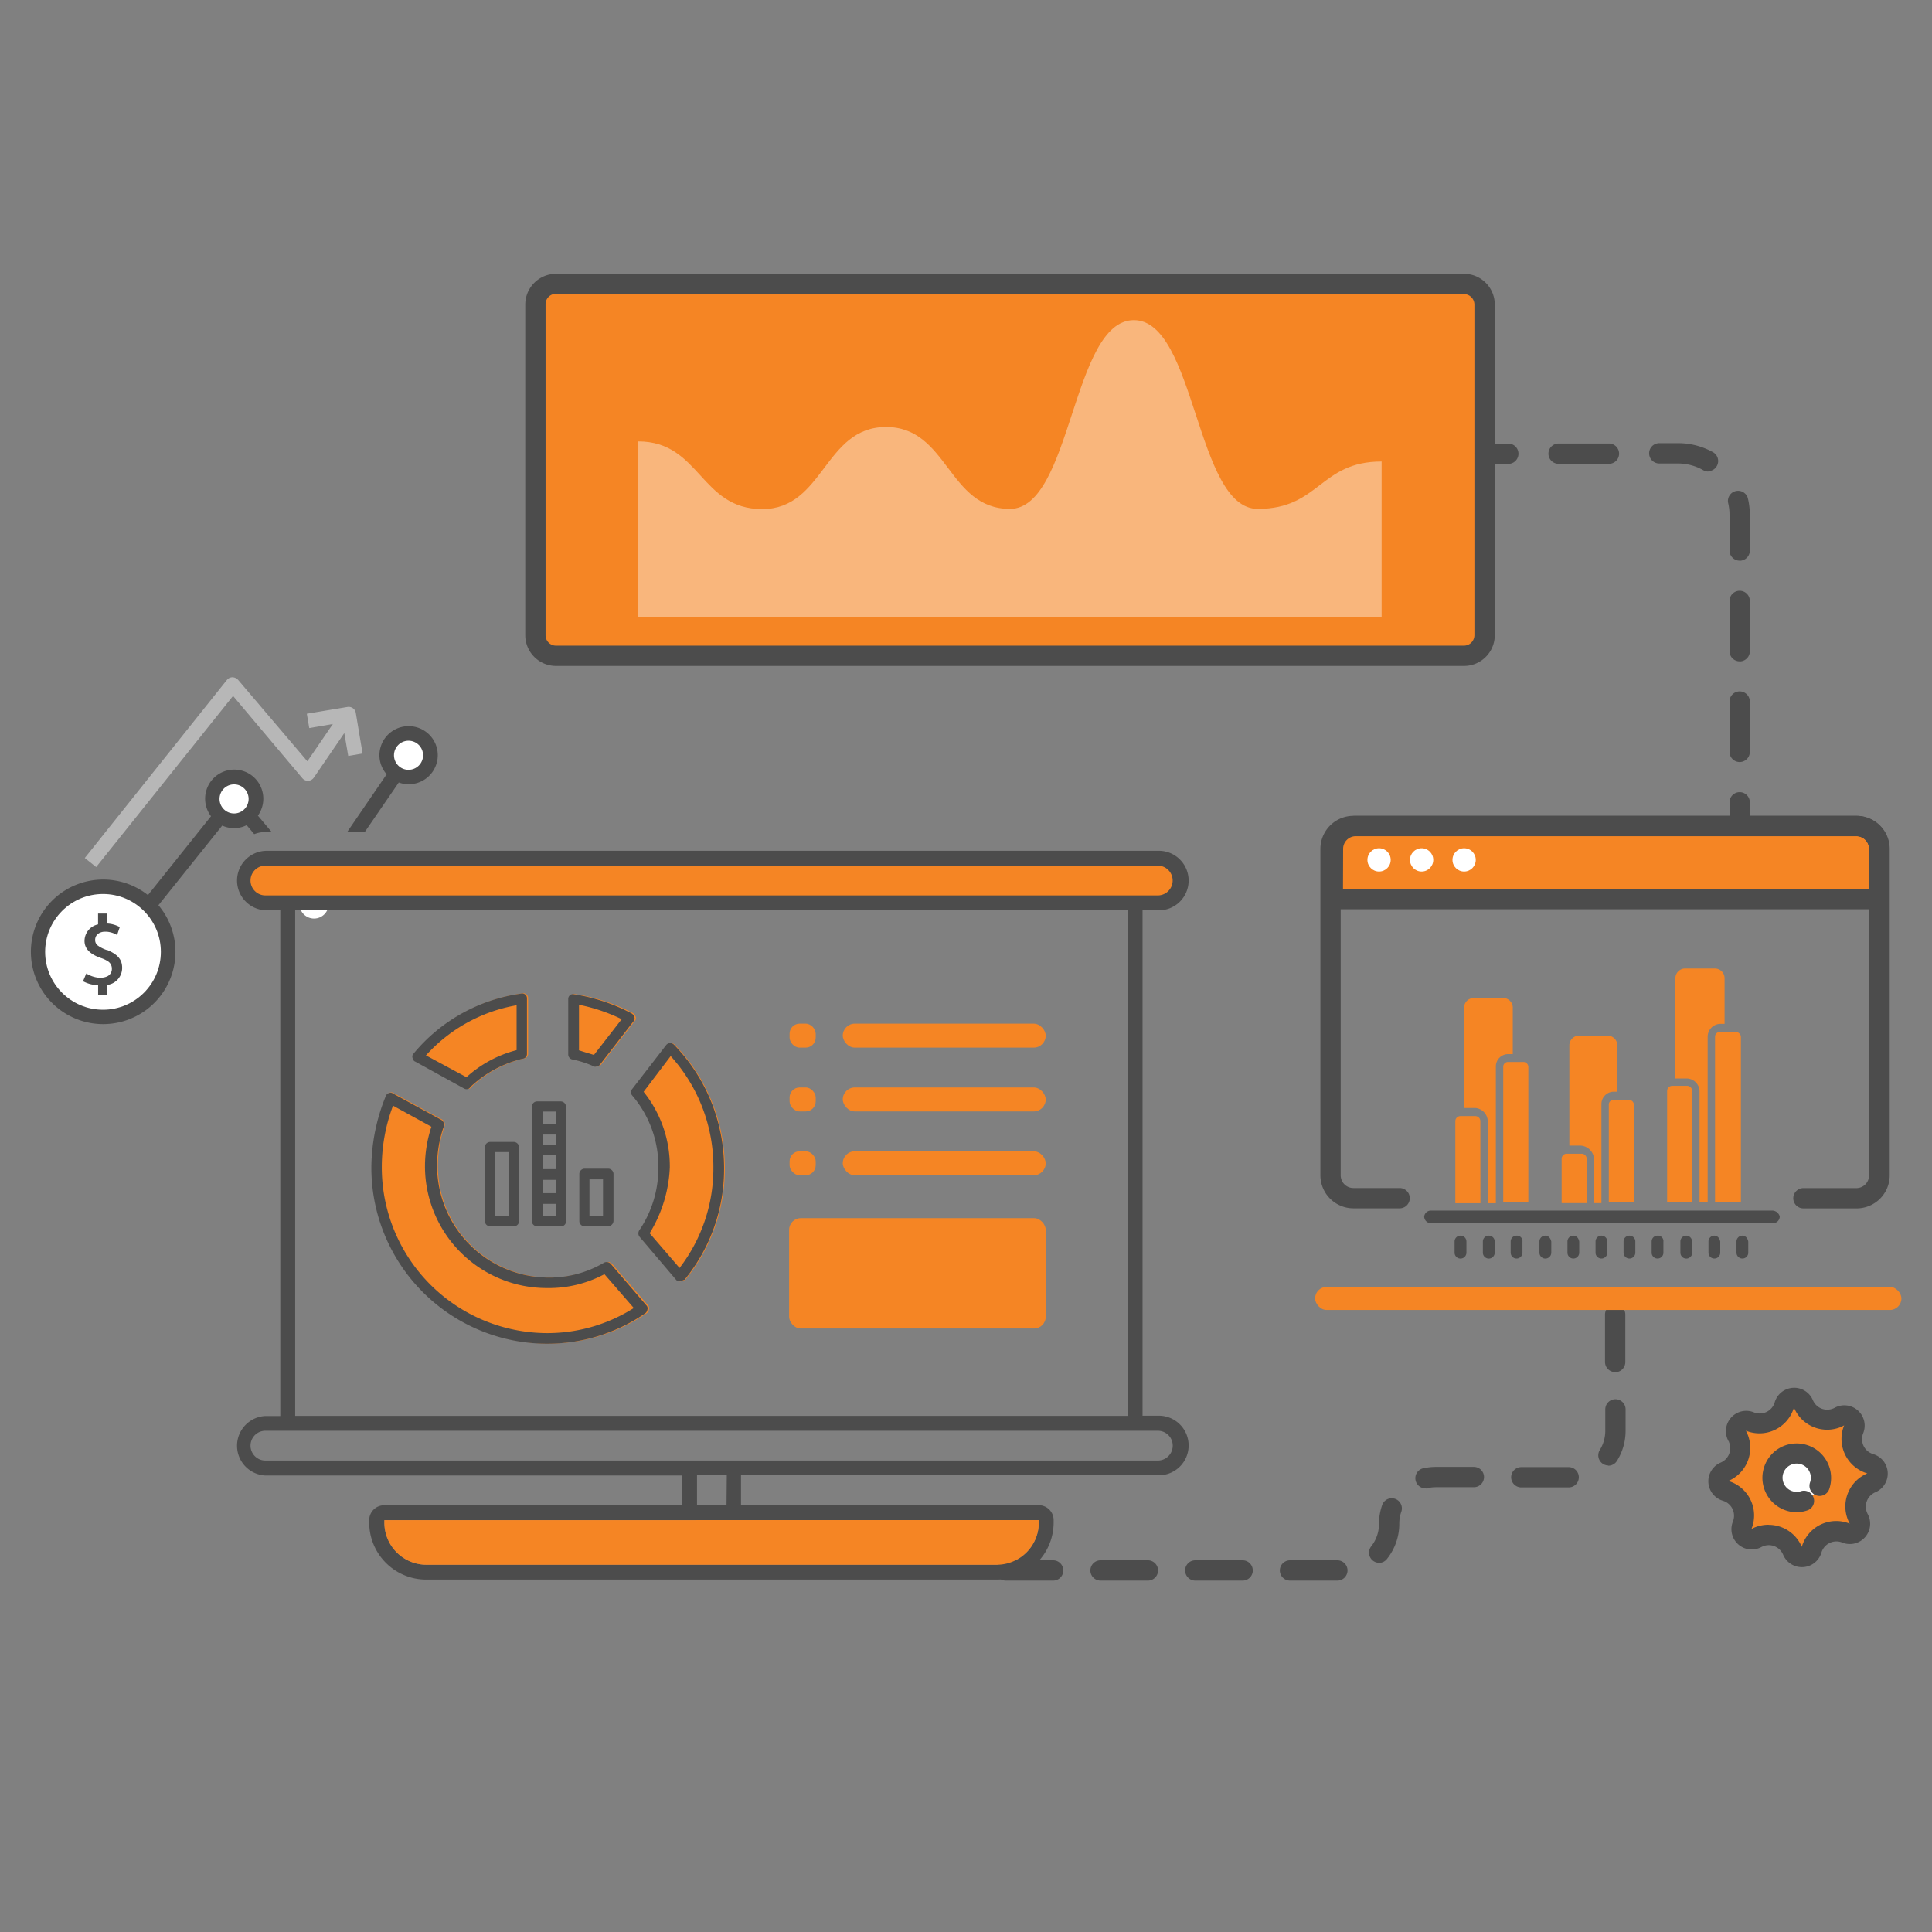 <svg xmlns="http://www.w3.org/2000/svg" viewBox="0 0 285.5 285.5"><rect x="0" y="0" width="285.5" height="285.5" fill="#808080" stroke="none"/><defs><style>.cls-1{fill:none;}.cls-2{fill:#f58524;}.cls-3{fill:#4c4c4c;}.cls-4,.cls-6{fill:#fff;}.cls-5{fill:#b7b7b7;}.cls-6{opacity:0.4;isolation:isolate;}</style></defs><title>analytics</title><g id="Layer_2" data-name="Layer 2"><g id="Layer_9" data-name="Layer 9"><rect class="cls-1" width="285.5" height="285.5"/><rect class="cls-2" x="79.12" y="41.91" width="140.27" height="55.01" rx="3.04" ry="3.04"/><path class="cls-3" d="M216.34,98.41H82.16a4.55,4.55,0,0,1-4.54-4.54V45a4.55,4.55,0,0,1,4.54-4.54H216.34A4.55,4.55,0,0,1,220.89,45V93.87A4.55,4.55,0,0,1,216.34,98.41Zm-134.18-55A1.55,1.55,0,0,0,80.62,45V93.87a1.54,1.54,0,0,0,1.54,1.54H216.34a1.55,1.55,0,0,0,1.54-1.54V45a1.55,1.55,0,0,0-1.54-1.54Z"/><path class="cls-2" d="M277.71,125.44v7.42H197v-7.42a3.38,3.38,0,0,1,3.37-3.38h74A3.38,3.38,0,0,1,277.71,125.44Z"/><path class="cls-3" d="M279.21,134.37H195.46v-8.92a4.88,4.88,0,0,1,4.86-4.88h74a4.88,4.88,0,0,1,4.87,4.88Zm-80.75-3h77.75v-5.92a1.88,1.88,0,0,0-1.87-1.88h-74a1.87,1.87,0,0,0-1.86,1.88Z"/><circle class="cls-4" cx="46.41" cy="133.59" r="2.15"/><path class="cls-3" d="M60.37,107.31a4.3,4.3,0,0,0-4.3,4.3,4.26,4.26,0,0,0,1.07,2.81l-5.81,8.49h2.6l5-7.28a4.29,4.29,0,1,0,1.46-8.32Z"/><path class="cls-3" d="M40.11,122.91l-2-2.38a4.3,4.3,0,1,0-6.93.09l-9.32,11.65a10.68,10.68,0,1,0,1.55,1.5L32.84,122a4.17,4.17,0,0,0,3.61-.06l1.12,1.33a4.62,4.62,0,0,1,1.67-.32Z"/><circle class="cls-4" cx="15.22" cy="140.66" r="8.55"/><path class="cls-3" d="M15.83,140.38l-.09,0a4.83,4.83,0,0,1-1.24-.62,1,1,0,0,1-.44-.88,1.1,1.1,0,0,1,.44-.89,1.66,1.66,0,0,1,1-.31h.29a3.54,3.54,0,0,1,1.51.49l.4-1.17a4.34,4.34,0,0,0-1.91-.53V135H14.49v1.6a2.51,2.51,0,0,0-2,2.45c0,1,.63,1.79,2,2.36l.37.14a4.56,4.56,0,0,1,1,.45,1.28,1.28,0,0,1,.67,1.17,1.19,1.19,0,0,1-.67,1.1,2.28,2.28,0,0,1-1,.21h-.29a4.26,4.26,0,0,1-1.82-.63L12.27,145a5,5,0,0,0,2.23.59V147h1.33v-1.45A2.54,2.54,0,0,0,18.05,143C18.05,141.72,17.3,141,15.83,140.38Z"/><circle class="cls-4" cx="34.59" cy="118.06" r="2.15"/><circle class="cls-4" cx="60.37" cy="111.61" r="2.15"/><path class="cls-5" d="M35.18,100.46a1.19,1.19,0,0,0-.83-.38,1.08,1.08,0,0,0-.82.4l-21,26.31,1.68,1.34,20.23-25.29L44.68,115a1.06,1.06,0,0,0,.87.38,1.07,1.07,0,0,0,.83-.47l4.5-6.58.58,3.38,2.12-.36-1-6a1.07,1.07,0,0,0-1.24-.88l-6,1,.36,2.12,3.49-.6-3.77,5.51Z"/><path class="cls-2" d="M61.56,156.84l7.26,4a.71.71,0,0,0,.39.08.57.57,0,0,0,.47-.32,16.91,16.91,0,0,1,7.73-4.18.69.69,0,0,0,.63-.71v-8.2a.7.7,0,0,0-.87-.71,25.1,25.1,0,0,0-15.85,8.83.61.61,0,0,0-.16.63C61.24,156.53,61.32,156.76,61.56,156.84Z"/><path class="cls-2" d="M84.67,156.53a14.75,14.75,0,0,1,3.16,1,.47.47,0,0,0,.32.08,1.51,1.51,0,0,0,.63-.24l5-6.47a.61.61,0,0,0,.16-.63,1,1,0,0,0-.39-.55A27.08,27.08,0,0,0,85,146.91a.7.7,0,0,0-.87.71v8.2A.76.76,0,0,0,84.67,156.53Z"/><path class="cls-2" d="M99.73,154.4a.9.9,0,0,0-.63-.24.8.8,0,0,0-.55.32l-5,6.47a.72.72,0,0,0,0,.95,16.07,16.07,0,0,1,3.86,10.65,16.38,16.38,0,0,1-2.84,9.31.83.83,0,0,0,.08.95l5.36,6.31a.61.61,0,0,0,.55.24c.24,0,.39-.16.71-.24a25.76,25.76,0,0,0,5.84-16.41A26.17,26.17,0,0,0,99.73,154.4Z"/><path class="cls-2" d="M90.43,186.74a.84.84,0,0,0-.95-.16,15.89,15.89,0,0,1-8.28,2.21A16.53,16.53,0,0,1,64.71,172.3a17.64,17.64,0,0,1,1-5.92.85.85,0,0,0-.39-.95l-7.1-3.87a.6.6,0,0,0-.63-.08.71.71,0,0,0-.47.47,28.23,28.23,0,0,0-2.05,10.49,26,26,0,0,0,26,26.11,25.61,25.61,0,0,0,14.51-4.5.8.8,0,0,0,.32-.55.61.61,0,0,0-.16-.63Z"/><rect class="cls-2" x="36.74" y="127.07" width="137.27" height="6.88" rx="3.44" ry="3.44"/><path class="cls-6" d="M204.17,91.2v-23c-9.15,0-9.15,7-18.31,7s-9.15-27.89-18.31-27.89-9.15,27.89-18.31,27.89S140.1,63.1,130.94,63.1s-9.15,12.13-18.31,12.13-9.15-10-18.31-10v26Z"/><path class="cls-3" d="M274.32,178.57h-7.82a1.5,1.5,0,0,1,0-3h7.82a1.88,1.88,0,0,0,1.88-1.88V125.44a1.88,1.88,0,0,0-1.88-1.88H200a1.88,1.88,0,0,0-1.88,1.88v48.24a1.88,1.88,0,0,0,1.88,1.88h6.83a1.5,1.5,0,0,1,0,3H200a4.89,4.89,0,0,1-4.88-4.88V125.44a4.89,4.89,0,0,1,4.88-4.88h74.37a4.89,4.89,0,0,1,4.88,4.88v48.24A4.89,4.89,0,0,1,274.32,178.57Z"/><path class="cls-3" d="M139.65,233.42h7.63A8.43,8.43,0,0,0,155.7,225v-.37a2.2,2.2,0,0,0-2.2-2.2h-44V218h61.54a4.4,4.4,0,1,0,0-8.79h-2.2V134.52h2.2a4.4,4.4,0,1,0,0-8.79H39.22a4.4,4.4,0,0,0,0,8.79h2.2v74.73h-2.2a4.4,4.4,0,0,0,0,8.79h61.54v4.4h-44a2.2,2.2,0,0,0-2.2,2.2V225A8.43,8.43,0,0,0,63,233.42h7.63m11.11,0h46.77M39.22,132.32a2.2,2.2,0,1,1,0-4.4H171.09a2.2,2.2,0,1,1,0,4.4H39.22Zm114.29,92.31V225a6.23,6.23,0,0,1-6.23,6.23H63A6.23,6.23,0,0,1,56.8,225v-.37h96.7Zm-46.15-2.2H103V218h4.4Zm63.74-11a2.2,2.2,0,1,1,0,4.4H39.22a2.2,2.2,0,1,1,0-4.4H171.09Zm-4.4-2.2H43.62V134.52H166.69Z"/><path class="cls-3" d="M75.91,181.22H72.44a.79.79,0,0,1-.79-.79V169.54a.79.79,0,0,1,.79-.79h3.47a.79.79,0,0,1,.79.79v11A.78.78,0,0,1,75.91,181.22Zm-2.76-1.5h2v-9.47h-2Z"/><path class="cls-3" d="M82.85,181.22H79.38a.79.79,0,0,1-.79-.79V163.55a.79.79,0,0,1,.79-.79h3.47a.79.79,0,0,1,.79.79v17A.73.73,0,0,1,82.85,181.22Zm-2.68-1.5h2V164.26h-2Z"/><path class="cls-3" d="M82.85,177.9H79.38a.79.79,0,0,1-.79-.79.75.75,0,0,1,.79-.79h3.47a.79.79,0,0,1,.79.79A.75.75,0,0,1,82.85,177.9Z"/><path class="cls-3" d="M82.85,174.35H79.38a.79.79,0,0,1-.79-.79.75.75,0,0,1,.79-.79h3.47a.79.79,0,0,1,.79.79A.75.75,0,0,1,82.85,174.35Z"/><path class="cls-3" d="M82.85,170.73H79.38a.79.79,0,0,1-.79-.79.75.75,0,0,1,.79-.79h3.47a.79.79,0,0,1,.79.79A.75.75,0,0,1,82.85,170.73Z"/><path class="cls-3" d="M82.85,167.65H79.38a.79.79,0,0,1-.79-.79.75.75,0,0,1,.79-.79h3.47a.79.79,0,0,1,.79.79A.75.75,0,0,1,82.85,167.65Z"/><path class="cls-3" d="M89.87,181.22H86.4a.79.79,0,0,1-.79-.79v-6.94a.79.79,0,0,1,.79-.79h3.47a.79.79,0,0,1,.79.79v6.94A.85.85,0,0,1,89.87,181.22Zm-2.76-1.5h2v-5.44h-2Z"/><path class="cls-3" d="M69,160.95a.71.71,0,0,1-.39-.08l-7.26-4c-.24-.08-.32-.32-.39-.55a.61.61,0,0,1,.16-.63A25.1,25.1,0,0,1,77,146.83a.7.7,0,0,1,.87.71v8.2a.69.69,0,0,1-.63.71,16.91,16.91,0,0,0-7.73,4.18A.57.57,0,0,1,69,160.95Zm-6.07-5,6,3.23a17.54,17.54,0,0,1,7.41-4v-6.63A23.45,23.45,0,0,0,63,155.9Z"/><path class="cls-3" d="M88,157.63a.47.47,0,0,1-.32-.08,14.76,14.76,0,0,0-3.16-1,.76.76,0,0,1-.55-.71v-8.2a.7.7,0,0,1,.87-.71,27.08,27.08,0,0,1,8.52,2.84,1,1,0,0,1,.39.55.61.61,0,0,1-.16.63l-5,6.47A1.51,1.51,0,0,1,88,157.63Zm-2.52-2.45c.71.24,1.5.47,2.29.71l4.1-5.28a25.83,25.83,0,0,0-6.31-2.13v6.7Z"/><path class="cls-3" d="M100.44,189.34a.61.61,0,0,1-.55-.24l-5.36-6.31a.83.83,0,0,1-.08-.95,16.38,16.38,0,0,0,2.84-9.31,16.07,16.07,0,0,0-3.87-10.65.72.72,0,0,1,0-.95l5-6.47a.8.8,0,0,1,.55-.32.9.9,0,0,1,.63.24A26.17,26.17,0,0,1,107,172.7a25.76,25.76,0,0,1-5.84,16.41c-.32.08-.47.24-.71.24ZM96,182.24l4.42,5.13a24.1,24.1,0,0,0,5-14.75,24.37,24.37,0,0,0-6.31-16.56l-4,5.28a17.55,17.55,0,0,1,3.87,11.2A20.19,20.19,0,0,1,96,182.24Z"/><path class="cls-3" d="M80.88,198.57a26,26,0,0,1-26-26.11A28.23,28.23,0,0,1,57,162a.71.71,0,0,1,.47-.47.6.6,0,0,1,.63.08l7.1,3.87a.85.85,0,0,1,.39.95,17.63,17.63,0,0,0-1,5.92A16.53,16.53,0,0,0,81,188.79a15.89,15.89,0,0,0,8.28-2.21.84.84,0,0,1,.95.16l5.28,6.15a.61.61,0,0,1,.16.63.8.8,0,0,1-.32.55A25.61,25.61,0,0,1,80.88,198.57Zm-22.8-35.18a25.64,25.64,0,0,0-1.66,9.07A24.49,24.49,0,0,0,80.88,197a23.85,23.85,0,0,0,12.78-3.71l-4.34-5a17.44,17.44,0,0,1-8.52,2.05,18,18,0,0,1-18-18,18.83,18.83,0,0,1,.95-5.84Z"/><circle class="cls-4" cx="203.79" cy="127.07" r="1.72"/><circle class="cls-4" cx="210.08" cy="127.07" r="1.72"/><circle class="cls-4" cx="216.36" cy="127.07" r="1.72"/><path class="cls-2" d="M219.85,165.69V177.8h1.2V157.62a1.82,1.82,0,0,1,1.74-1.85h.76V148.9a1.43,1.43,0,0,0-1.31-1.42h-4.47a1.44,1.44,0,0,0-1.42,1.42v14.83H218A2,2,0,0,1,219.85,165.69Z"/><path class="cls-2" d="M235.56,171.25v6.54h1.09V163.18a1.82,1.82,0,0,1,1.74-1.85H239v-6.87a1.44,1.44,0,0,0-1.42-1.42h-4.25a1.44,1.44,0,0,0-1.42,1.42v14.83h1.64A2.11,2.11,0,0,1,235.56,171.25Z"/><path class="cls-2" d="M251.15,161.22v16.47h1.2V153.15a1.91,1.91,0,0,1,1.85-1.85h.65v-6.76a1.44,1.44,0,0,0-1.42-1.42H249a1.44,1.44,0,0,0-1.42,1.42v14.83h1.64A1.93,1.93,0,0,1,251.15,161.22Z"/><path class="cls-2" d="M218.76,165.69a.75.75,0,0,0-.76-.76h-2.18a.75.75,0,0,0-.76.76V177.8h3.71Z"/><path class="cls-2" d="M222.14,157.62v20.07h3.71v-20a.75.75,0,0,0-.76-.76H222.8A.7.7,0,0,0,222.14,157.62Z"/><path class="cls-2" d="M234.47,171.25a.75.75,0,0,0-.76-.76h-2.18a.75.75,0,0,0-.76.76v6.54h3.71Z"/><path class="cls-2" d="M237.74,163.18v14.51h3.71v-14.4a.75.75,0,0,0-.76-.76h-2.29A.7.7,0,0,0,237.74,163.18Z"/><path class="cls-2" d="M250.06,161.22a.75.75,0,0,0-.76-.76h-2.18a.75.75,0,0,0-.76.76v16.47h3.71Z"/><path class="cls-2" d="M253.44,153.15v24.54h3.82V153.26a.75.75,0,0,0-.76-.76h-2.4A.7.7,0,0,0,253.44,153.15Z"/><path class="cls-3" d="M261.84,178.89H211.46a1,1,0,0,0-1,.87,1,1,0,0,0,1,1H262a1,1,0,0,0,1-1A1.17,1.17,0,0,0,261.84,178.89Z"/><path class="cls-3" d="M215.82,182.6a.86.86,0,0,0-.87.87v1.64a.87.87,0,1,0,1.75,0v-1.64A.86.86,0,0,0,215.82,182.6Z"/><path class="cls-3" d="M220,182.6a.86.86,0,0,0-.87.87v1.64a.87.87,0,0,0,1.75,0v-1.64A.86.86,0,0,0,220,182.6Z"/><path class="cls-3" d="M224.11,182.6a.86.86,0,0,0-.87.87v1.64a.87.87,0,1,0,1.74,0v-1.64A.8.8,0,0,0,224.11,182.6Z"/><path class="cls-3" d="M228.36,182.6a.86.86,0,0,0-.87.87v1.64a.87.87,0,0,0,1.75,0v-1.64C229.12,182.92,228.8,182.6,228.36,182.6Z"/><path class="cls-3" d="M232.5,182.6a.86.86,0,0,0-.87.87v1.64a.87.87,0,1,0,1.74,0v-1.64C233.27,182.92,232.94,182.6,232.5,182.6Z"/><path class="cls-3" d="M236.65,182.6a.86.86,0,0,0-.87.87v1.64a.87.87,0,1,0,1.74,0v-1.64A.86.86,0,0,0,236.65,182.6Z"/><path class="cls-3" d="M240.79,182.6a.86.86,0,0,0-.87.87v1.64a.87.87,0,1,0,1.74,0v-1.64A.86.86,0,0,0,240.79,182.6Z"/><path class="cls-3" d="M244.94,182.6a.86.86,0,0,0-.87.87v1.64a.87.87,0,1,0,1.74,0v-1.64A.8.8,0,0,0,244.94,182.6Z"/><path class="cls-3" d="M249.19,182.6a.86.86,0,0,0-.87.87v1.64a.87.87,0,1,0,1.75,0v-1.64C250,182.92,249.63,182.6,249.19,182.6Z"/><path class="cls-3" d="M253.34,182.6a.86.86,0,0,0-.87.87v1.64a.87.87,0,1,0,1.74,0v-1.64C254.1,182.92,253.77,182.6,253.34,182.6Z"/><path class="cls-3" d="M257.48,182.6a.86.86,0,0,0-.87.87v1.64a.87.87,0,1,0,1.74,0v-1.64C258.24,182.92,257.92,182.6,257.48,182.6Z"/><rect class="cls-2" x="124.54" y="151.27" width="29.99" height="3.54" rx="1.77" ry="1.77"/><rect class="cls-2" x="124.54" y="160.7" width="29.99" height="3.54" rx="1.77" ry="1.77"/><rect class="cls-2" x="124.54" y="170.13" width="29.99" height="3.54" rx="1.77" ry="1.77"/><rect class="cls-2" x="116.68" y="151.27" width="3.86" height="3.54" rx="1.48" ry="1.48"/><rect class="cls-2" x="116.68" y="160.7" width="3.86" height="3.54" rx="1.48" ry="1.48"/><rect class="cls-2" x="116.68" y="170.13" width="3.86" height="3.54" rx="1.48" ry="1.48"/><rect class="cls-2" x="116.61" y="180.01" width="37.92" height="16.31" rx="1.73" ry="1.73"/><path class="cls-3" d="M222.89,68.55h-3.5a1.5,1.5,0,0,1,0-3h3.5a1.5,1.5,0,0,1,0,3Z"/><path class="cls-3" d="M257.08,112.61a1.5,1.5,0,0,1-1.5-1.5v-7.44a1.5,1.5,0,0,1,3,0v7.44A1.5,1.5,0,0,1,257.08,112.61Zm0-14.88a1.5,1.5,0,0,1-1.5-1.5V88.8a1.5,1.5,0,0,1,3,0v7.44A1.5,1.5,0,0,1,257.08,97.74Zm0-14.88a1.5,1.5,0,0,1-1.5-1.5V76.09a7.54,7.54,0,0,0-.21-1.79,1.5,1.5,0,0,1,2.91-.71,10.52,10.52,0,0,1,.3,2.5v5.27A1.5,1.5,0,0,1,257.08,82.86Zm-4.64-13.17a1.5,1.5,0,0,1-.73-.19,7.54,7.54,0,0,0-3.67-1H245.2a1.5,1.5,0,0,1,0-3H248a10.55,10.55,0,0,1,5.13,1.33,1.5,1.5,0,0,1-.73,2.81Zm-14.68-1.14h-7.44a1.5,1.5,0,0,1,0-3h7.44a1.5,1.5,0,0,1,0,3Z"/><path class="cls-3" d="M257.08,123.56a1.5,1.5,0,0,1-1.5-1.5v-3.5a1.5,1.5,0,0,1,3,0v3.5A1.5,1.5,0,0,1,257.08,123.56Z"/><path class="cls-3" d="M197.63,233.57h-7a1.5,1.5,0,1,1,0-3h7a1.5,1.5,0,0,1,0,3Zm-14,0h-7a1.5,1.5,0,1,1,0-3h7a1.5,1.5,0,0,1,0,3Zm-14,0h-7a1.5,1.5,0,1,1,0-3h7a1.5,1.5,0,0,1,0,3Zm-14,0h-7a1.5,1.5,0,1,1,0-3h7a1.5,1.5,0,0,1,0,3Zm48.18-2.63a1.5,1.5,0,0,1-1.18-2.43,5.32,5.32,0,0,0,1.15-3.32,8.34,8.34,0,0,1,.51-2.89,1.5,1.5,0,0,1,2.82,1,5.34,5.34,0,0,0-.33,1.85,8.29,8.29,0,0,1-1.79,5.18A1.5,1.5,0,0,1,203.81,230.95Zm7-11a1.5,1.5,0,0,1-.3-3,8.35,8.35,0,0,1,1.66-.17h5.63a1.5,1.5,0,0,1,0,3h-5.62a5.34,5.34,0,0,0-1.07.11A1.52,1.52,0,0,1,210.78,220Zm21-.14h-7a1.5,1.5,0,0,1,0-3h7a1.5,1.5,0,0,1,0,3Zm5.87-3.24a1.5,1.5,0,0,1-1.27-2.29,5.35,5.35,0,0,0,.81-2.84v-3.16a1.5,1.5,0,0,1,3,0v3.16a8.34,8.34,0,0,1-1.27,4.44A1.5,1.5,0,0,1,237.64,216.59Zm1-13.8a1.5,1.5,0,0,1-1.5-1.5v-7a1.5,1.5,0,0,1,3,0v7A1.5,1.5,0,0,1,238.68,202.78Z"/><g id="Group-2"><g id="Star"><path class="cls-2" d="M256.69,212.17a1.5,1.5,0,0,1,1.88-2.11,3.81,3.81,0,0,0,5.09-2.45,1.5,1.5,0,0,1,2.82-.16,3.81,3.81,0,0,0,5,2l.35-.17a1.5,1.5,0,0,1,2.11,1.88,3.81,3.81,0,0,0,2.09,5l.37.13a1.5,1.5,0,0,1,.16,2.82,3.81,3.81,0,0,0-1.86,5.33,1.5,1.5,0,0,1-1.88,2.11A3.81,3.81,0,0,0,267.7,229a1.5,1.5,0,0,1-2.82.16,3.81,3.81,0,0,0-5-2l-.35.17a1.5,1.5,0,0,1-2.11-1.88,3.81,3.81,0,0,0-2.09-5l-.37-.13a1.5,1.5,0,0,1-.16-2.82,3.81,3.81,0,0,0,1.86-5.33Z"/><path class="cls-3" d="M266.26,231.58a3,3,0,0,1-2.76-1.84,2.3,2.3,0,0,0-3-1.23l-.21.1a3,3,0,0,1-4.21-3.76,2.31,2.31,0,0,0-1.26-3l-.22-.08a3,3,0,0,1-.32-5.64,2.31,2.31,0,0,0,1.23-3c0-.08-.07-.15-.1-.21a3,3,0,0,1,3.77-4.21,2.31,2.31,0,0,0,3-1.26c0-.07.06-.15.08-.23a3,3,0,0,1,5.64-.31,2.3,2.3,0,0,0,3,1.23l.21-.1a3,3,0,0,1,4.22,3.76,2.31,2.31,0,0,0,1.26,3l.22.08a3,3,0,0,1,.32,5.64,2.3,2.3,0,0,0-1.23,3,2.32,2.32,0,0,0,.1.22,3,3,0,0,1-3.76,4.21,2.31,2.31,0,0,0-3,1.26,2.24,2.24,0,0,0-.08.23A3,3,0,0,1,266.26,231.58Zm-4.89-6.25a5.32,5.32,0,0,1,4.89,3.25,4.5,4.5,0,0,1,.18-.52,5.3,5.3,0,0,1,6.91-2.9,4.79,4.79,0,0,1-.24-.49,5.3,5.3,0,0,1,2.83-6.94,4.68,4.68,0,0,1-.51-.18,5.31,5.31,0,0,1-2.91-6.92,4.84,4.84,0,0,1-.48.24A5.31,5.31,0,0,1,265.1,208a4.8,4.8,0,0,1-.18.51,5.31,5.31,0,0,1-6.92,2.91h0a5.19,5.19,0,0,1,.23.49,5.31,5.31,0,0,1-2.83,6.94,4.69,4.69,0,0,1,.51.18,5.31,5.31,0,0,1,2.91,6.92,4.7,4.7,0,0,1,.49-.24A5.27,5.27,0,0,1,261.37,225.32Z"/></g><g id="Oval-6"><circle class="cls-4" cx="265.68" cy="218.31" r="3.46" transform="translate(-28.08 397.05) rotate(-70.73)"/></g><g id="Oval-2"><path class="cls-3" d="M265.52,223.47a5.09,5.09,0,0,1-2.21-9.67,5.09,5.09,0,0,1,7,6.26,1.5,1.5,0,1,1-2.83-1,2.09,2.09,0,1,0-1.25,1.27,1.5,1.5,0,0,1,1,2.81A5.06,5.06,0,0,1,265.52,223.47Z"/></g></g><rect class="cls-2" x="194.34" y="190.17" width="86.64" height="3.41" rx="1.7" ry="1.7"/><path class="cls-2" d="M153.51,224.63V225a6.23,6.23,0,0,1-6.23,6.23H63A6.23,6.23,0,0,1,56.8,225v-.36Z"/></g></g></svg>